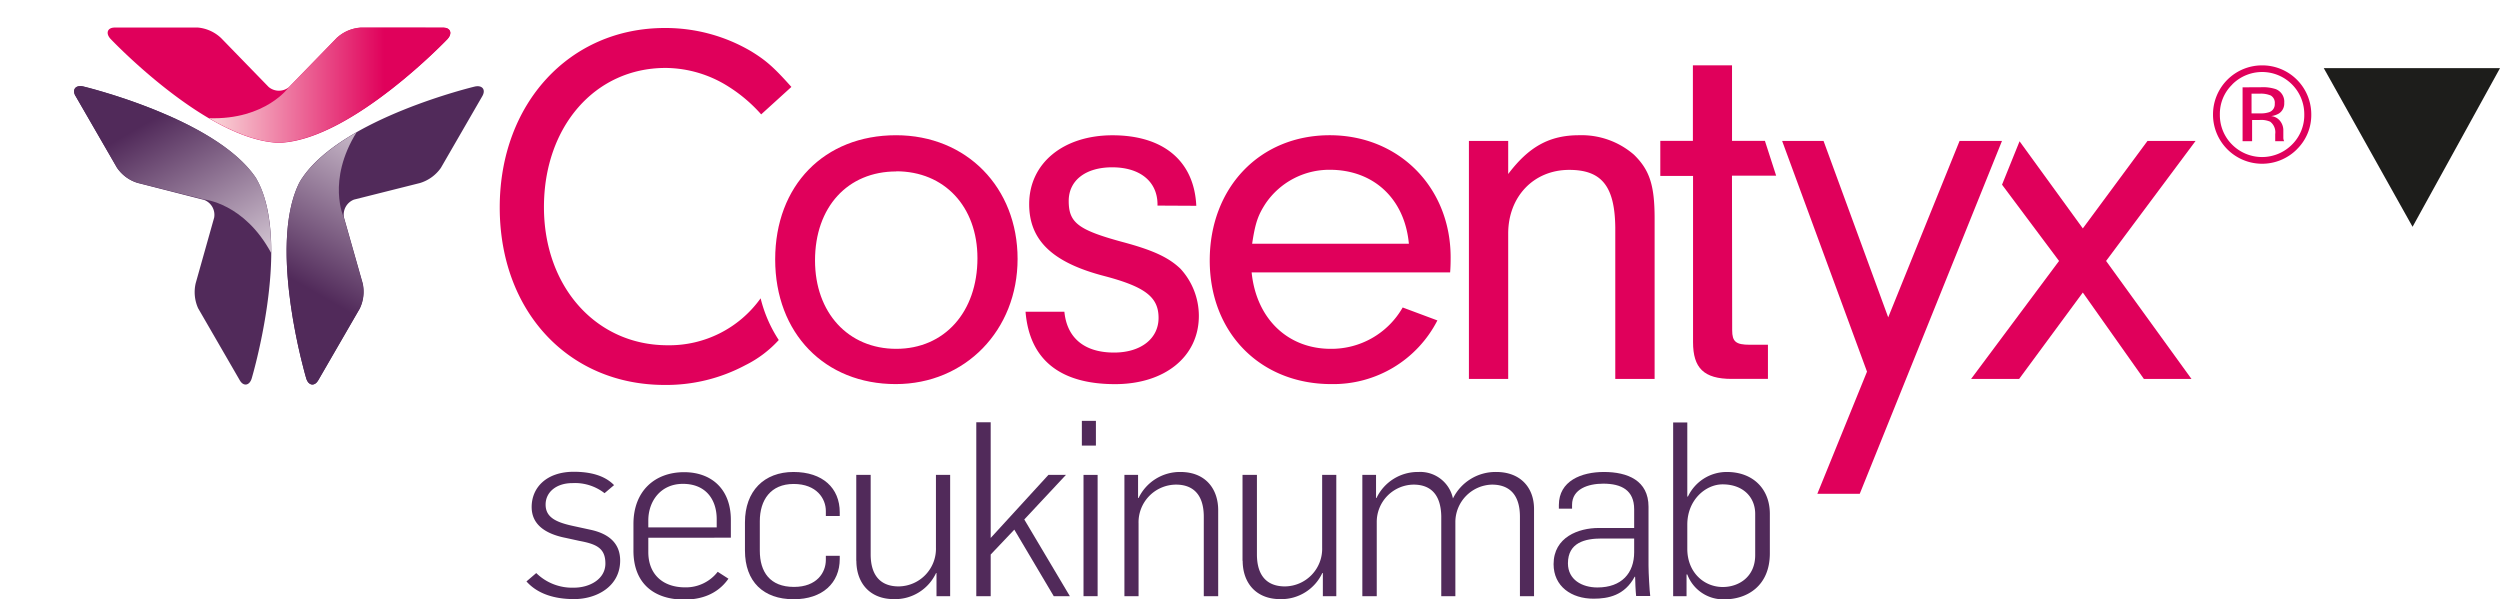 <svg id="Layer_1" data-name="Layer 1" xmlns="http://www.w3.org/2000/svg" xmlns:xlink="http://www.w3.org/1999/xlink" viewBox="0 0 496.37 119"><defs><style>.cls-1{fill:none;}.cls-2{clip-path:url(#clip-path);}.cls-3{fill:#512a5a;}.cls-4{clip-path:url(#clip-path-3);}.cls-5{fill:url(#linear-gradient);}.cls-6{clip-path:url(#clip-path-5);}.cls-7{fill:url(#linear-gradient-2);}.cls-8{fill:#e0005b;}.cls-9{clip-path:url(#clip-path-7);}.cls-10{fill:url(#linear-gradient-3);}.cls-11{fill:#1d1d1b;}</style><clipPath id="clip-path" transform="translate(3.65 -4.29)"><rect class="cls-1" x="-35.65" y="-22.74" width="600" height="181.48"/></clipPath><clipPath id="clip-path-3" transform="translate(3.65 -4.29)"><path class="cls-1" d="M11.35,23.34h0l8.22,14.23a7.69,7.69,0,0,0,4.06,3l13.2,3.32s8,.67,13.37,10.65h0c0-5.1-.6-10.07-2.47-13.89l-.41-.78-.19-.32c-8-11.83-34.26-18.11-34.26-18.11a2.47,2.47,0,0,0-.58-.07c-1.08,0-1.58.82-1,1.93"/></clipPath><linearGradient id="linear-gradient" x1="-449.64" y1="-324.48" x2="-447.18" y2="-324.48" gradientTransform="matrix(0, -19.4, -19.4, 0, -6265.46, -8662.22)" gradientUnits="userSpaceOnUse"><stop offset="0" stop-color="#cfc1cf"/><stop offset="0.7" stop-color="#512a5a"/><stop offset="1" stop-color="#512a5a"/></linearGradient><clipPath id="clip-path-5" transform="translate(3.65 -4.29)"><path class="cls-1" d="M56.36,39.62c-.16.24-.33.5-.47.74l-.17.32c-6.28,12.82,1.43,38.73,1.43,38.73.43,1.44,1.63,1.68,2.38.39h0l8.22-14.24a7.68,7.68,0,0,0,.58-5L64.6,47.45s-3.42-7.26,2.55-16.9v0c-4.43,2.54-8.42,5.58-10.79,9.1"/></clipPath><linearGradient id="linear-gradient-2" x1="-413.7" y1="-285.7" x2="-411.23" y2="-285.7" gradientTransform="matrix(-19.41, 0, 0, 19.41, -7943.05, 5599.95)" xlink:href="#linear-gradient"/><clipPath id="clip-path-7" transform="translate(3.65 -4.29)"><path class="cls-1" d="M63.25,11.77l-9.49,9.76s-4.59,6.59-15.92,6.23h0c4.4,2.58,9,4.52,13.26,4.82l.87,0h.38c14.23-1,32.85-20.56,32.85-20.56,1-1.09.64-2.25-.85-2.26h0l-16.44,0a7.73,7.73,0,0,0-4.64,2"/></clipPath><linearGradient id="linear-gradient-3" x1="-397.91" y1="-336.21" x2="-395.44" y2="-336.21" gradientTransform="matrix(0, 19.4, 19.4, 0, 6585.69, 7717.75)" gradientUnits="userSpaceOnUse"><stop offset="0" stop-color="#f8d1d5"/><stop offset="0.7" stop-color="#e0015b"/><stop offset="1" stop-color="#e0015b"/></linearGradient></defs><title>cosentyxlogo</title><g class="cls-2"><g class="cls-2"><path class="cls-3" d="M11.35,23.34c-.74-1.3.08-2.2,1.53-1.86,0,0,26.29,6.28,34.26,18.11.06.11.14.23.18.32s.29.53.41.78c6.31,12.85-1.4,38.72-1.4,38.72-.43,1.44-1.62,1.68-2.37.39L35.69,65.5a7.8,7.8,0,0,1-.48-5l3.66-13a3.16,3.16,0,0,0-2-3.52L23.63,40.6a7.63,7.63,0,0,1-4.05-3L11.35,23.35" transform="translate(3.65 -4.29)"/></g><g class="cls-4"><rect class="cls-5" x="5.07" y="13.75" width="50.82" height="48.49" transform="translate(-11.27 16.04) rotate(-30)"/></g><g class="cls-2"><path class="cls-3" d="M59.53,79.8c-.75,1.29-2,1-2.38-.39,0,0-7.71-25.91-1.43-38.73l.17-.31c.14-.25.31-.52.47-.75,8-11.88,34.24-18.14,34.24-18.14,1.45-.34,2.26.56,1.53,1.87L83.88,37.63a7.83,7.83,0,0,1-4.15,3L66.64,43.92a3.19,3.19,0,0,0-2,3.53l3.73,13.1a7.66,7.66,0,0,1-.58,5L59.53,79.8" transform="translate(3.65 -4.29)"/></g><g class="cls-6"><rect class="cls-7" x="32.37" y="34.82" width="53.43" height="41.97" transform="translate(-15.14 74.78) rotate(-60)"/></g><g class="cls-2"><path class="cls-8" d="M147.34,63.56a22.28,22.28,0,0,1-18.45,9.28c-14.17,0-24.54-11.6-24.54-27.43,0-16,10.16-27.63,24.14-27.63A23.59,23.59,0,0,1,141,21.49,29.91,29.91,0,0,1,147.48,27l6-5.45c-3.49-3.9-5-5.24-8-7.08a33.48,33.48,0,0,0-17.15-4.62c-18.9,0-32.76,15-32.76,35.62s13.65,35.25,32.76,35.25a33.3,33.3,0,0,0,16-3.92,22.34,22.34,0,0,0,6.64-5,26.75,26.75,0,0,1-3.6-8.28" transform="translate(3.65 -4.29)"/><path class="cls-8" d="M226.17,45.11V44.7c-.1-4.41-3.5-7.19-9-7.19-5.24,0-8.63,2.57-8.63,6.68,0,4.3,1.85,5.74,10.58,8.12,6.16,1.64,9.24,3.08,11.61,5.34A13.85,13.85,0,0,1,234.38,67c0,8.12-6.78,13.56-16.64,13.56-10.89,0-17-4.83-17.77-14.38h7.71c.51,5.24,4,8.11,9.86,8.11,5.34,0,8.84-2.78,8.84-6.88s-2.58-6.16-10.79-8.32c-10.28-2.67-14.9-7.09-14.9-14.27,0-8.12,6.78-13.67,16.54-13.67,10.17,0,16.23,5.15,16.64,14Z" transform="translate(3.65 -4.29)"/><path class="cls-8" d="M244.86,58.37c.93,9.23,7.19,15.18,15.71,15.18a16.29,16.29,0,0,0,14.28-8.21l6.89,2.57a23.21,23.21,0,0,1-21.06,12.64c-14.08,0-24.14-10.17-24.14-24.55s9.86-24.86,23.83-24.86c13.76,0,24,10.38,24,24.24,0,.72,0,1.76-.1,3ZM260.37,38a15.3,15.3,0,0,0-12.73,6.68c-1.54,2.37-2.06,3.9-2.68,8h31.12c-.82-8.93-7-14.68-15.71-14.68" transform="translate(3.65 -4.29)"/><path class="cls-8" d="M295.8,32.27v6.57c4.11-5.44,8.21-7.7,14.07-7.7A15.85,15.85,0,0,1,320.76,35c3.08,3,4.11,6,4.11,12.64V79.52h-7.81V49.42c-.1-8.11-2.67-11.4-9.14-11.4-7.09,0-12.12,5.34-12.12,12.64V79.52H288V32.27Z" transform="translate(3.65 -4.29)"/><path class="cls-8" d="M340.27,69.86c0,2.26.72,2.88,3.5,2.88h3.6v6.78h-7.19c-5.55,0-7.68-2.17-7.68-7.3v-33H326V32.26h6.47v-15h7.77v15h6.53L349,39.17h-8.77Z" transform="translate(3.65 -4.29)"/><polygon class="cls-8" points="389.07 27.98 397.49 27.98 369.25 98.04 360.83 98.04 370.69 73.79 353.84 27.98 362.06 27.98 374.9 63.01 389.07 27.98"/><polygon class="cls-8" points="400.9 75.23 391.36 75.23 408.82 51.81 397.5 36.67 400.98 28.05 413.54 45.35 426.38 27.98 435.93 27.98 418.16 51.81 435.11 75.23 425.66 75.23 413.54 58.08 400.9 75.23"/><path class="cls-3" d="M100.89,119.72l1.93-1.65a10.17,10.17,0,0,0,7.5,2.9c3.1,0,6.23-1.69,6.23-4.79s-1.83-3.87-5.17-4.5l-2.65-.58c-4.26-.83-6.82-2.76-6.82-6.14,0-3.92,3-7,8.36-7,3.39,0,6.19.78,8,2.65l-1.89,1.6a9.55,9.55,0,0,0-6.38-2c-3.19,0-5.32,1.79-5.32,4.26s1.93,3.49,5.46,4.25l3.58.78c3.39.76,5.76,2.56,5.76,6.09,0,5.08-4.59,7.65-9.15,7.65-3.81,0-7.24-1-9.47-3.53" transform="translate(3.65 -4.29)"/><path class="cls-3" d="M122.12,113.57v-5.24c0-6.61,4.3-10.29,10.06-10.29,5.36,0,9.28,3.29,9.28,9.48v3.53H125.07v2.86c0,4.25,2.71,7,7.35,7a8,8,0,0,0,6.43-3.09l2.13,1.37c-2.22,3.18-5.57,4.15-8.76,4.15-5.9,0-10.1-3.1-10.1-9.72M138.65,109v-1.64c0-3.78-2.07-7-6.71-7-4.4,0-6.87,3.42-6.87,7.28V109Z" transform="translate(3.65 -4.29)"/><path class="cls-3" d="M144.26,113.62V108c0-6.24,3.82-10,9.63-10s9.19,3.2,9.19,8v.74h-2.76v-1c0-2.45-1.83-5.36-6.39-5.36s-6.72,3.18-6.72,7.4v5.85c0,4.2,2,7.19,6.78,7.19,4.54,0,6.33-2.85,6.33-5.36v-.82h2.76v.63c0,4.78-3.44,8-9.15,8-6,0-9.67-3.48-9.67-9.67" transform="translate(3.65 -4.29)"/><path class="cls-3" d="M166.36,115.64V98.58h2.86v15.77c0,4.49,2.23,6.37,5.55,6.37a7.48,7.48,0,0,0,7.41-7.73V98.58H185v24.08h-2.71v-4.59h-.09a9,9,0,0,1-8.32,5.18c-5,0-7.5-3.39-7.5-7.61" transform="translate(3.65 -4.29)"/><polygon class="cls-3" points="193.84 83.84 196.7 83.84 196.7 106.81 208.16 94.29 211.64 94.29 203.37 103.14 212.42 118.37 209.22 118.37 201.39 105.16 196.7 110.1 196.7 118.37 193.84 118.37 193.84 83.84"/><path class="cls-3" d="M211.15,87.85h2.79v4.91h-2.79Zm.33,10.73h2.8v24.08h-2.8Z" transform="translate(3.65 -4.29)"/><path class="cls-3" d="M219.6,98.58h2.71v4.59h.1A9.1,9.1,0,0,1,230.72,98c5,0,7.5,3.38,7.5,7.58v17.08h-2.86V106.9c0-4.51-2.22-6.39-5.51-6.39a7.48,7.48,0,0,0-7.44,7.74v14.41H219.6Z" transform="translate(3.65 -4.29)"/><path class="cls-3" d="M243.05,115.64V98.58h2.86v15.77c0,4.49,2.22,6.37,5.56,6.37a7.47,7.47,0,0,0,7.39-7.73V98.58h2.81v24.08H259v-4.59h-.11a9,9,0,0,1-8.31,5.18c-5,0-7.5-3.39-7.5-7.61" transform="translate(3.65 -4.29)"/><path class="cls-3" d="M266.84,98.58h2.72v4.59h.09A9.08,9.08,0,0,1,278,98a6.63,6.63,0,0,1,6.83,5.26h0A9.41,9.41,0,0,1,293.44,98c4.69,0,7.49,3,7.49,7.35v17.31h-2.8V106.9c0-4.37-2.07-6.39-5.56-6.39a7.46,7.46,0,0,0-7.26,7.35v14.8h-2.8v-15.9c-.09-4.17-2-6.25-5.51-6.25a7.41,7.41,0,0,0-7.3,7.49v14.66h-2.86Z" transform="translate(3.65 -4.29)"/><path class="cls-3" d="M304.81,116.32c0-5.41,5-7.2,8.94-7.2h7.06V105.4c0-3.78-2.52-5.08-6.14-5.08-3,0-6.19,1.06-6.19,4.2v.77h-2.62v-.72c0-4.79,4.45-6.57,8.95-6.57,4.7,0,8.85,1.69,8.85,6.91v11.71c0,1.39.2,5,.34,6h-2.8c-.1-.83-.2-3.1-.2-3.82h-.09c-2,3.72-5.23,4.36-8.17,4.36-4.36,0-7.93-2.42-7.93-6.88m16-2.37v-2.7h-6.48c-3.29,0-6.67.82-6.67,4.93,0,3.25,2.8,4.79,5.85,4.79,4.83,0,7.3-2.86,7.3-7" transform="translate(3.65 -4.29)"/><path class="cls-3" d="M331.36,118.35h-.15v4.31h-2.66V88.17h2.81v14.71h.13A8.5,8.5,0,0,1,339.23,98c5.08,0,8.52,3.28,8.52,8.32v7.83c0,6.48-4.51,9.14-9.05,9.14a7.63,7.63,0,0,1-7.34-4.94m13.48-3.81v-8.22c0-3.33-2.41-5.86-6.48-5.86-3.33,0-7,3.05-7,8v4.81c0,4.63,3.28,7.57,7.05,7.57,3.15,0,6.43-2,6.43-6.32" transform="translate(3.65 -4.29)"/><path class="cls-8" d="M174.19,80.55c-14.07,0-23.93-10.07-23.93-24.76s9.76-24.65,24-24.65c14,0,24.13,10.38,24.13,24.55S188,80.55,174.19,80.55m.11-42.22c-9.65,0-16.13,7.08-16.13,17.67,0,10.37,6.58,17.55,16.13,17.55s16.12-7.29,16.12-18c0-10.25-6.57-17.25-16.12-17.25" transform="translate(3.65 -4.29)"/><path class="cls-8" d="M84.33,9.8c1.5,0,1.88,1.17.86,2.26,0,0-18.62,19.6-32.85,20.56H52l-.87,0C36.8,31.59,18.29,12,18.29,12c-1-1.09-.64-2.24.85-2.24l16.51,0a7.71,7.71,0,0,1,4.62,2.11l9.42,9.69a3.17,3.17,0,0,0,4.07,0l9.49-9.76a7.7,7.7,0,0,1,4.64-2l16.44,0" transform="translate(3.65 -4.29)"/></g><g class="cls-9"><rect class="cls-10" x="50.56" y="-3.01" width="22.92" height="48.42" transform="translate(44.37 78.89) rotate(-89.91)"/></g><g class="cls-2"><path class="cls-8" d="M452.39,33.94A9.75,9.75,0,0,1,435.74,27a9.73,9.73,0,0,1,9.73-9.73A9.73,9.73,0,0,1,455.25,27a9.51,9.51,0,0,1-2.86,6.93M439.55,21.08A8.08,8.08,0,0,0,437.1,27a8.24,8.24,0,0,0,2.43,6,8.39,8.39,0,0,0,11.89,0,8.21,8.21,0,0,0,2.44-6,8.37,8.37,0,0,0-14.31-5.94m5.74.55a8.1,8.1,0,0,1,2.92.38,2.67,2.67,0,0,1,1.67,2.72,2.34,2.34,0,0,1-1.05,2.11,4,4,0,0,1-1.55.52,2.58,2.58,0,0,1,1.84,1.05,2.93,2.93,0,0,1,.58,1.66v.79c0,.24,0,.51,0,.79a1.63,1.63,0,0,0,.1.56l.06.13h-1.77a.36.36,0,0,1,0-.1l0-.12,0-.35v-.85a2.63,2.63,0,0,0-1-2.45,4.56,4.56,0,0,0-2.1-.34h-1.49v4.21h-1.89V21.63Zm2,1.68a5,5,0,0,0-2.29-.4h-1.61V26.8h1.7a5.14,5.14,0,0,0,1.81-.24,1.65,1.65,0,0,0,1.1-1.68,1.65,1.65,0,0,0-.71-1.57" transform="translate(3.65 -4.29)"/><polygon class="cls-11" points="479.01 45.03 479.01 45.03 461.38 13.53 496.37 13.53 479.01 45.03"/></g></g></svg>